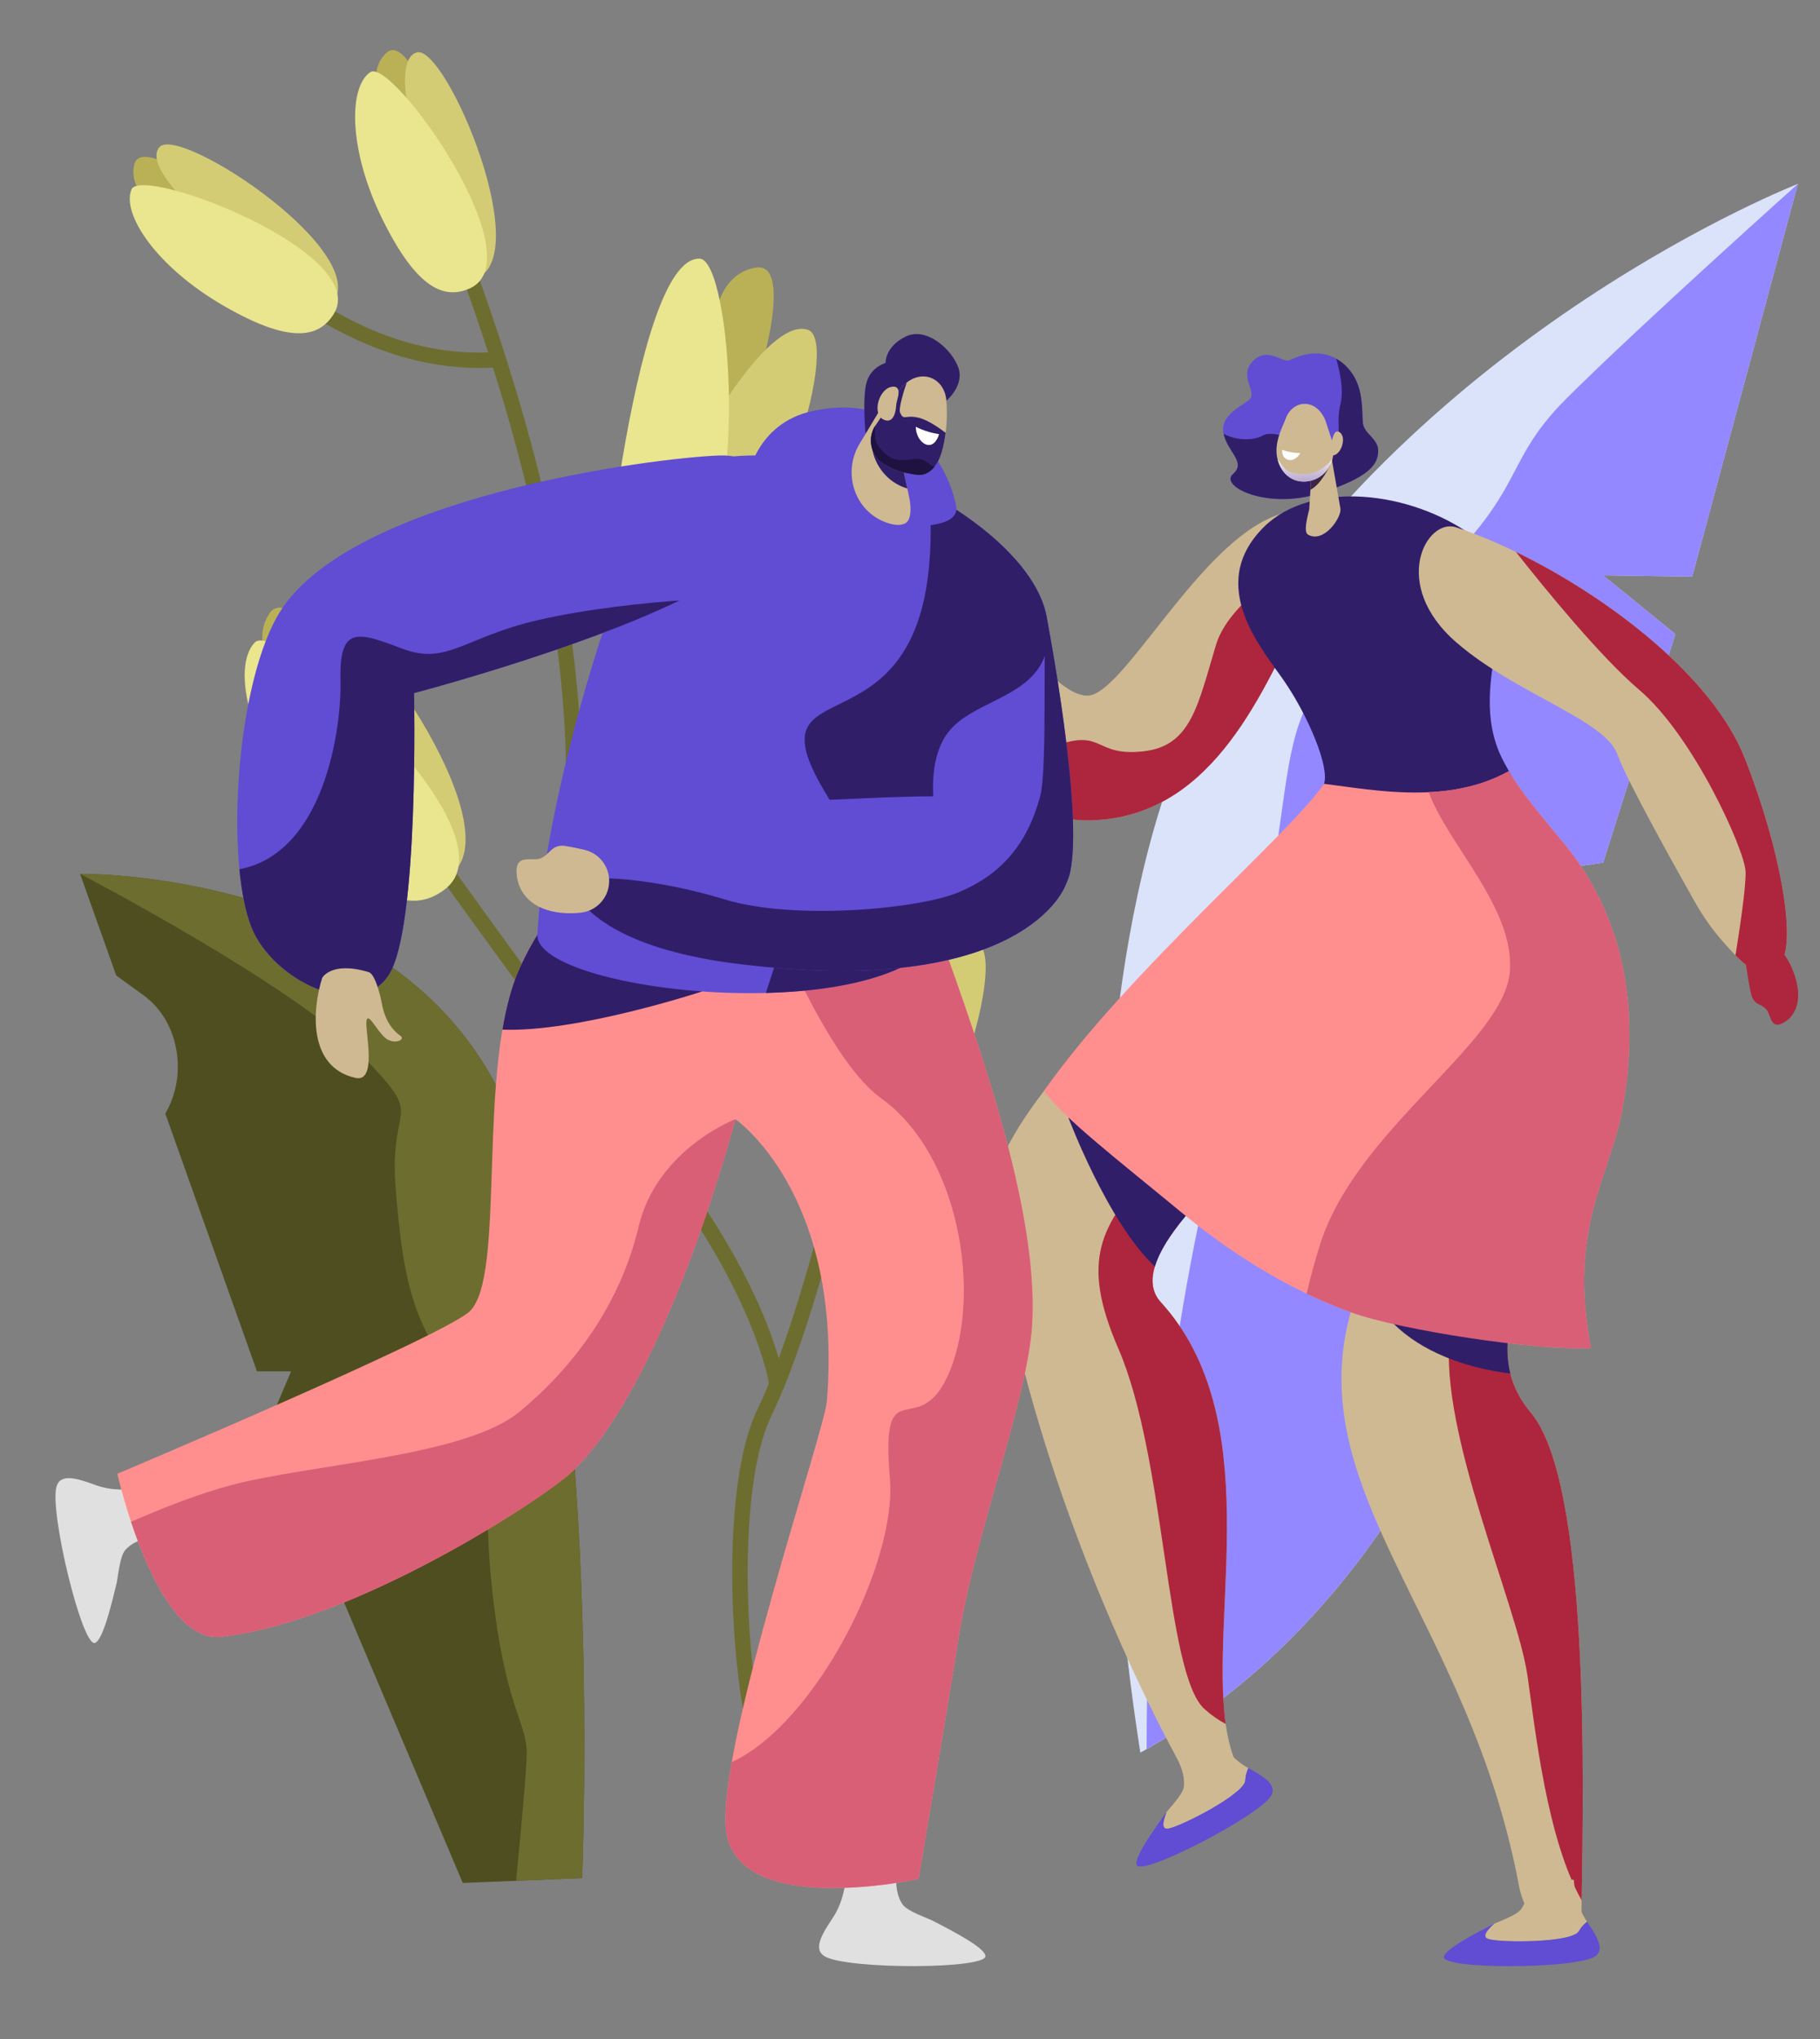 <svg width="250" height="280" viewBox="0 0 250 280" fill="none" xmlns="http://www.w3.org/2000/svg">
<rect x="0" y="0" width="250" height="280" fill="#808080" stroke="none"/>
<path d="M68.37 48.326C56.883 49.187 46.552 44.17 37.906 37.164C37.337 37.674 36.665 38.077 35.951 38.334C46.585 47.091 57.666 51.242 68.528 50.428C68.547 50.428 68.57 50.423 68.589 50.423C69.139 50.348 69.54 49.857 69.499 49.3C69.452 48.719 68.948 48.284 68.37 48.326Z" fill="#6D6D2F"/>
<path d="M78.798 113.096C78.733 113.106 78.672 113.106 78.607 113.106C78.029 113.078 77.581 112.581 77.609 111.996C79.866 68.129 53.599 13.899 53.334 13.356C53.077 12.831 53.292 12.2 53.814 11.942C54.336 11.685 54.966 11.9 55.222 12.424C55.488 12.972 81.993 67.698 79.712 112.104C79.684 112.619 79.293 113.031 78.798 113.096Z" fill="#6D6D2F"/>
<path d="M79.978 146.157C79.451 146.228 78.943 145.886 78.817 145.352C72.609 119.078 79.083 104.059 85.342 89.541C86.065 87.86 86.787 86.185 87.492 84.495C93.322 70.455 94.697 54.415 94.711 54.252C94.758 53.671 95.271 53.241 95.845 53.287C96.423 53.334 96.852 53.844 96.805 54.425C96.791 54.589 95.392 70.951 89.432 85.305C88.728 87.009 88 88.694 87.272 90.378C81.149 104.583 74.815 119.274 80.86 144.866C80.995 145.432 80.645 146.003 80.081 146.134C80.048 146.148 80.011 146.153 79.978 146.157Z" fill="#6D6D2F"/>
<path d="M106.856 191.139C106.282 191.214 105.751 190.807 105.676 190.231C105.658 190.1 103.713 176.78 87.874 157.217C74.694 140.934 45.885 99.931 45.596 99.519C45.26 99.041 45.377 98.381 45.848 98.049C46.324 97.712 46.977 97.829 47.312 98.306C47.602 98.718 76.368 139.666 89.502 155.892C105.765 175.975 107.682 189.398 107.756 189.96C107.84 190.531 107.434 191.064 106.856 191.139Z" fill="#6D6D2F"/>
<path d="M104.067 239.444C103.554 239.514 103.055 239.186 102.915 238.672C100.369 229.185 98.848 204.188 104.09 193.432C111.096 179.05 118.073 145.54 118.143 145.203C118.259 144.632 118.819 144.262 119.388 144.384C119.957 144.501 120.321 145.062 120.204 145.633C119.92 147.019 113.106 179.738 105.984 194.359C101.143 204.291 102.421 228.689 104.953 238.124C105.102 238.686 104.771 239.266 104.212 239.416C104.16 239.43 104.114 239.439 104.067 239.444Z" fill="#6D6D2F"/>
<path d="M121.072 129.847C121.258 127.165 122.293 121.642 127.093 120.945C131.892 120.252 128.235 134.101 126.617 138.397C125.003 142.694 122.429 145.928 121.146 142.525C119.607 138.439 120.624 136.296 121.072 129.847Z" fill="#BAB156"/>
<path d="M120.213 143.504C120.213 143.504 129.009 127.703 134.196 129.5C139.382 131.298 126.738 170.766 115.232 165.459C105.821 161.115 120.213 143.504 120.213 143.504Z" fill="#D3CC75"/>
<path d="M114.164 166.526C114.164 166.526 106.376 161.069 108.684 147.276C110.998 133.483 114.584 119.527 119.323 119.728C124.07 119.929 126.915 163.994 114.164 166.526Z" fill="#EAE58F"/>
<path d="M97.869 45.644C98.055 42.963 99.091 37.44 103.89 36.743C108.689 36.05 105.033 49.899 103.414 54.195C101.8 58.492 99.226 61.726 97.944 58.323C96.409 54.233 97.421 52.089 97.869 45.644Z" fill="#BAB156"/>
<path d="M97.015 59.301C97.015 59.301 105.811 43.501 110.998 45.298C116.184 47.095 103.54 86.564 92.034 81.257C82.623 76.909 97.015 59.301 97.015 59.301Z" fill="#D3CC75"/>
<path d="M94.016 80.713C92.543 82.071 90.239 81.902 88.984 80.339C86.853 77.681 83.957 72.2 85.486 63.074C87.799 49.281 91.386 35.325 96.124 35.521C100.448 35.704 103.195 72.275 94.016 80.713Z" fill="#EAE58F"/>
<path d="M39.692 94.689C37.803 92.779 34.342 88.366 36.982 84.28C39.622 80.199 47.597 92.082 49.757 96.135C51.911 100.183 52.648 104.255 49.248 102.982C45.172 101.452 44.23 99.275 39.692 94.689Z" fill="#BAB156"/>
<path d="M47.788 102.425C47.788 102.425 37.57 85.651 42.336 82.918C47.098 80.185 72.53 115.455 60.968 120.645C51.51 124.895 47.788 102.425 47.788 102.425Z" fill="#D3CC75"/>
<path d="M61.066 122.157C57.079 125.166 51.841 124.446 43.026 113.615C34.207 102.785 31.717 91.674 34.991 88.225C38.265 84.776 71.453 114.317 61.066 122.157Z" fill="#EAE58F"/>
<path d="M53.282 15.508C52.2 13.767 50.372 9.887 53.03 7.299C55.689 4.711 59.611 14.919 60.53 18.298C61.449 21.677 61.304 24.836 58.995 23.31C56.216 21.48 55.885 19.697 53.282 15.508Z" fill="#BAB156"/>
<path d="M57.997 22.65C57.997 22.65 53.231 8.427 57.242 7.201C61.248 5.979 74.204 36.56 64.723 38.456C56.967 40.005 57.997 22.65 57.997 22.65Z" fill="#D3CC75"/>
<path d="M64.541 39.598C61.066 41.156 57.288 39.729 52.559 30.167C47.83 20.605 47.858 11.909 50.876 9.901C53.898 7.889 73.598 35.535 64.541 39.598Z" fill="#EAE58F"/>
<path d="M23.168 29.334C21.307 28.482 17.646 26.268 18.434 22.637C19.222 19.005 28.116 25.332 30.742 27.64C33.372 29.947 34.991 32.657 32.225 32.666C28.9 32.68 27.645 31.379 23.168 29.334Z" fill="#BAB156"/>
<path d="M31.031 32.666C31.031 32.666 19.222 23.46 21.89 20.217C24.557 16.973 52.205 35.264 45.344 42.102C39.738 47.699 31.031 32.666 31.031 32.666Z" fill="#D3CC75"/>
<path d="M45.825 43.155C43.787 46.384 39.855 47.287 30.644 41.947C21.433 36.602 16.662 29.343 18.07 25.997C19.483 22.646 51.132 34.74 45.825 43.155Z" fill="#EAE58F"/>
<path d="M79.963 257.902C79.963 257.902 83.359 175.315 67.216 147.369C51.072 119.425 11 120.001 11 120.001L15.961 133.952L19.764 136.715C24.54 140.187 25.873 147.528 22.705 152.916L35.294 188.317H39.987L36.897 195.581L63.568 258.573L79.963 257.902Z" fill="#4F4E21"/>
<path d="M67.216 147.369C51.072 119.425 11 120.001 11 120.001C11 120.001 40.361 135.314 49.606 144.821C58.853 154.327 53.354 150.582 54.355 163.258C55.354 175.934 56.855 182.182 62.852 189.286C68.849 196.39 65.851 202.151 67.601 218.284C69.35 234.418 72.349 236.434 72.349 240.755C72.349 242.88 71.625 250.784 70.887 258.272L79.965 257.9C79.963 257.902 83.359 175.315 67.216 147.369Z" fill="#6D6D2F"/>
<path d="M156.643 240.676C156.643 240.676 139.688 138.407 167.684 91.8C195.68 45.192 246.962 25.254 246.962 25.254L232.442 79.189L220.208 79.005L230.131 87.079L220.21 118.458L207.989 120.239L215.577 137.305L207.753 174.089L188.701 177.534L201.388 188.274C201.39 188.274 189.361 222.683 156.643 240.676Z" fill="#DAE3FA"/>
<path d="M190.852 84.397C170.866 100.929 181.687 99.719 167.58 155.234C159.181 188.286 157.491 219.966 157.5 240.194C189.568 222.079 201.391 188.274 201.391 188.274L188.703 177.534L207.755 174.089L215.579 137.305L207.992 120.239L220.213 118.458L230.133 87.079L220.211 79.005L232.445 79.189L246.964 25.254C246.964 25.254 225.116 44.809 215.175 54.722C205.231 64.637 210.839 67.866 190.852 84.397Z" fill="#9388FF"/>
<path d="M185.664 179.729C178.348 204.786 201.776 222.29 208.637 258.905C210.077 266.589 217.188 266.646 217.23 263.011C217.41 248.034 218.726 203.963 210.248 193.949C207.443 190.635 206.69 186.924 207.209 183.031C199.537 183.452 192.311 182.122 185.664 179.729Z" fill="#CFB992"/>
<path d="M210.248 193.949C207.443 190.636 206.69 186.925 207.209 183.032C204.495 183.18 201.838 183.106 199.242 182.846C199.214 183.038 199.181 183.231 199.159 183.423C197.637 196.656 208.424 220.45 209.82 230.12C210.885 237.491 212.469 252.483 217.262 260.969C217.503 244.391 218.369 203.543 210.248 193.949Z" fill="#AD263D"/>
<path d="M177.161 49.465C176.172 49.952 173.793 47.19 171.724 50.06C170.465 51.804 172.61 53.927 171.661 54.83C170.71 55.733 167.561 56.936 168.061 59.492C168.561 62.049 171.262 63.453 169.36 65.109C167.46 66.762 174.01 70.023 181.185 67.767C188.361 65.51 189.262 63.656 189.31 61.952C189.361 60.247 187.36 59.596 187.21 58.091C187.06 56.587 187.286 54.05 186.061 51.823C184.981 49.859 182.062 47.059 177.161 49.465Z" fill="#614CD4"/>
<path d="M209.687 258.125C209.687 258.125 210.128 260.33 209.035 262.053C208.559 262.804 207.169 263.364 205.252 264.166C204.349 264.95 203.466 265.957 204.444 266.27C206.119 266.805 215.946 266.811 216.87 265.198C217.18 264.656 217.572 264.229 218.007 263.897C216.695 261.979 216.33 259.863 216.17 258.125H209.687Z" fill="#CFB992"/>
<path d="M216.87 265.198C215.948 266.811 206.119 266.805 204.444 266.27C203.466 265.957 204.349 264.95 205.252 264.166C202.217 265.711 198.47 267.705 198.339 268.733C198.124 270.448 216.003 270.395 218.975 268.733C220.529 267.864 219.443 265.999 218.005 263.895C217.57 264.229 217.178 264.656 216.87 265.198Z" fill="#614CD4"/>
<path d="M149.372 95.526C154.102 95.526 163.925 76.032 174.215 71.252C184.667 66.397 181.36 78.984 178.614 84.584C173.07 95.888 166.011 112.637 149.245 112.662C136.554 112.681 124.885 94.143 125.895 82.803C126.49 76.126 128.082 76.233 130.883 75.552C136.016 81.85 144.131 95.526 149.372 95.526Z" fill="#CFB992"/>
<path d="M167.051 88.501C164.514 96.9 163.624 102.459 157.025 103.178C150.426 103.897 151.567 100.207 145.477 102.244C139.386 104.28 133.293 97.626 130.375 91.409C128.955 88.385 127.3 85.391 125.878 83.08C125.077 94.443 136.655 112.679 149.243 112.66C166.009 112.635 173.068 95.885 178.612 84.581C179.841 82.075 181.179 78.17 181.349 75.055C176.031 78.144 168.637 83.251 167.051 88.501Z" fill="#AD263D"/>
<path d="M187.212 58.088C187.062 56.585 187.288 54.047 186.063 51.821C185.586 50.956 184.751 49.928 183.547 49.254C183.992 50.795 184.624 53.555 184.133 55.454C183.42 58.217 184.527 60.628 183.18 61.776C181.832 62.924 175.742 58.535 173.458 59.807C172.059 60.586 169.64 60.459 168.076 59.556C168.609 62.07 171.243 63.466 169.36 65.104C167.46 66.758 174.01 70.019 181.185 67.762C188.361 65.506 189.262 63.652 189.31 61.947C189.361 60.245 187.362 59.592 187.212 58.088Z" fill="#311E69"/>
<path d="M181.874 107.632C182.632 105.331 179.772 98.501 176.503 93.674C173.521 89.271 165.505 80.405 173.624 72.355C180.059 65.978 193.661 67.255 202.417 73.677C211.526 80.359 201.255 91.948 205.912 103.248C207.548 107.222 213.158 113.586 209.143 118.429C196.85 133.251 180.664 111.315 181.874 107.632Z" fill="#311E69"/>
<path d="M182.828 62.453L184.121 69.826C184.329 71.04 181.849 74.653 179.686 73.427C179.053 73.068 179.517 71.276 179.839 69.927L180.251 63.345L182.828 62.453Z" fill="#CFB992"/>
<path d="M180.006 67.255C181.508 66.51 182.71 63.872 182.71 63.872L180.192 64.286L180.006 67.255Z" fill="#3D2547"/>
<path d="M182.056 57.72L182.961 60.484C183.678 62.675 182.606 65.138 180.438 65.903C178.435 66.608 176.248 65.743 175.518 63.18C174.869 60.901 176.187 58.627 176.611 57.479C177.576 54.861 180.784 54.62 182.056 57.72Z" fill="#CFB992"/>
<path d="M182.813 60.744C182.933 60.52 183.019 60.279 183.091 60.033C183.226 59.566 183.536 58.904 184.127 59.446C184.987 60.234 184.131 62.679 182.927 62.535C182.03 62.427 182.507 61.311 182.813 60.744Z" fill="#CFB992"/>
<path d="M178.612 62.207C178.612 62.207 177.555 62.271 176.117 61.778C176.117 61.778 176.067 62.52 176.48 62.89C176.978 63.339 177.998 63.345 178.612 62.207Z" fill="white"/>
<path d="M180.035 65.022C179.192 65.187 177.629 65.096 176.925 64.679C176.3 64.309 175.63 63.282 175.486 63.053C175.497 63.096 175.503 63.138 175.516 63.18C176.246 65.743 178.432 66.61 180.436 65.904C181.773 65.432 182.69 64.316 183.032 63.015C182.056 64.292 180.794 64.874 180.035 65.022Z" fill="url(#paint0_linear)"/>
<path d="M161.469 241.071C161.469 241.071 162.842 243.232 162.652 245.264C162.569 246.15 161.585 247.283 160.239 248.871C159.79 249.982 159.461 251.28 160.473 251.113C162.207 250.827 170.963 246.351 171.054 244.492C171.083 243.869 171.239 243.31 171.475 242.816C169.438 241.705 168.152 239.988 167.224 238.512L161.469 241.071Z" fill="#CFB992"/>
<path d="M171.052 244.493C170.961 246.349 162.207 250.826 160.471 251.113C159.459 251.28 159.788 249.982 160.237 248.872C158.236 251.633 155.802 255.116 156.152 256.091C156.736 257.717 172.637 249.517 174.531 246.681C175.52 245.199 173.707 244.034 171.473 242.816C171.237 243.311 171.081 243.871 171.052 244.493Z" fill="#614CD4"/>
<path d="M145.654 146.983C139.821 154.04 135.847 160.62 136.364 165.395C139.511 194.438 153.231 226.278 162.373 242.727C163.837 245.36 170.383 243.801 169.474 241.355C164.217 227.198 175.525 196.455 159.438 178.801C156.757 175.859 159.199 171.081 163.757 165.94C154.906 158.626 148.598 150.895 145.654 146.983Z" fill="#CFB992"/>
<path d="M161.469 241.071L161.471 241.076C161.471 241.073 161.469 241.073 161.469 241.071Z" fill="#CFB992"/>
<path d="M162.375 242.725C162.192 242.395 162.004 242.05 161.818 241.71C162.211 242.501 162.778 243.909 162.651 245.264C162.569 246.15 161.584 247.284 160.239 248.872C159.79 249.982 159.461 251.28 160.473 251.113C162.206 250.828 170.963 246.351 171.053 244.493C171.083 243.869 171.239 243.311 171.475 242.816C170.71 242.399 170.052 241.896 169.478 241.353C170.385 243.799 163.837 245.357 162.375 242.725Z" fill="#CFB992"/>
<path d="M160.471 251.113C159.458 251.28 159.787 249.982 160.237 248.871C158.235 251.633 155.802 255.116 156.152 256.09C156.736 257.717 172.637 249.516 174.531 246.681C175.52 245.198 173.706 244.033 171.473 242.815C171.235 243.31 171.081 243.868 171.051 244.492C170.96 246.351 162.206 250.825 160.471 251.113Z" fill="#614CD4"/>
<path d="M161.818 241.71C161.629 241.327 161.481 241.09 161.47 241.075C161.589 241.291 161.702 241.498 161.818 241.71Z" fill="#CFB992"/>
<path d="M159.44 178.798C156.759 175.857 159.201 171.078 163.759 165.938C161.658 164.204 159.707 162.447 157.904 160.721C151.398 168.236 148.26 172.837 153.6 185.144C160.197 200.347 160.07 229.866 165.463 234.702C166.41 235.552 167.392 236.218 168.367 236.743C166.171 221.3 173.951 194.725 159.44 178.798Z" fill="#AD263D"/>
<path d="M158.636 173.927C159.345 171.546 161.224 168.799 163.759 165.938C161.26 163.874 158.971 161.779 156.894 159.742L146.744 153.437C146.746 153.437 152.145 167.864 158.636 173.927Z" fill="#311E69"/>
<path d="M214.632 115.597C211.549 111.836 209.004 108.884 207.249 105.904C199.001 110.489 189.049 108.55 181.875 107.634C177.195 114.538 154.994 133.311 143.393 149.823C146.335 153.735 153.383 159.135 162.236 166.45C168.77 171.846 176.689 177.005 185.662 180.238C192.31 182.632 210.862 185.525 218.532 185.106C215.36 168.564 221.153 161.624 222.847 152.363C226.031 134.958 220.9 123.028 214.632 115.597Z" fill="#FF8F8F"/>
<path d="M200.106 88.267C208.322 95.355 220.491 98.846 222.167 103.593C223.395 107.07 230.19 119.22 232.805 123.846C233.88 125.749 235.125 127.551 236.567 129.19C239.226 132.209 242.333 135.747 244.767 131.928C246.627 129.01 244.693 116.889 239.678 104.139C234.266 90.38 213.856 76.954 200.001 72.408C195.941 71.078 190.837 80.272 200.106 88.267Z" fill="#CFB992"/>
<path d="M239.779 132.101C239.779 132.101 240.367 136.307 240.686 136.981C241.179 138.026 241.82 137.797 242.578 138.557C243.335 139.316 243.105 141.682 245.241 140.288C246.523 139.451 247.593 137.531 246.629 134.285C245.663 131.039 243.672 129.439 243.672 129.439L239.779 132.101Z" fill="#AD263D"/>
<path d="M131.733 79.967C131.733 79.967 132.916 76.146 132.914 75.442C132.912 74.353 132.275 74.29 131.933 73.338C131.591 72.387 132.737 70.463 130.358 70.79C128.93 70.987 127.249 72.194 126.773 75.349C126.296 78.504 127.353 80.669 127.353 80.669L131.733 79.967Z" fill="#CFB992"/>
<path d="M239.676 104.138C235.266 92.925 220.896 81.936 208.227 75.791C212.253 80.893 219.881 90.242 225.171 94.735C232.657 101.098 239.661 116.747 239.777 119.674C239.857 121.733 238.94 127.781 238.389 131.187C240.57 133.414 242.871 134.898 244.765 131.925C246.625 129.012 244.691 116.889 239.676 104.138Z" fill="#AD263D"/>
<path d="M191.059 181.389C193.117 183.603 197.925 187.388 207.462 188.622C207.009 186.821 206.954 184.95 207.209 183.032C201.565 183.34 196.164 182.7 191.059 181.389Z" fill="#311E69"/>
<path d="M214.632 115.597C211.549 111.836 209.004 108.886 207.249 105.904C203.774 107.835 199.996 108.607 196.253 108.786C198.91 116.012 208.002 124.633 207.407 133.311C206.73 143.175 186.428 154.881 181.349 170.829C180.588 173.218 179.979 175.496 179.487 177.644C181.484 178.6 183.545 179.475 185.664 180.238C192.312 182.632 210.864 185.525 218.534 185.106C215.362 168.564 221.155 161.624 222.849 152.363C226.031 134.958 220.9 123.028 214.632 115.597Z" fill="#D95F76"/>
<path d="M102.691 65.673C102.691 65.673 103.773 58.158 111.58 56.452C124.634 53.595 130.368 64.121 131.347 69.539C132.323 74.954 109.937 71.573 102.691 65.673Z" fill="#614CD4"/>
<path d="M114.341 263.449C115.733 261.373 116.114 259.087 116.275 257.209L123.198 257.18C123.198 257.18 122.736 259.563 123.911 261.419C124.423 262.229 125.91 262.828 127.962 263.682C131.212 265.338 135.223 267.473 135.364 268.583C135.603 270.434 116.507 270.457 113.326 268.676C111.662 267.744 112.814 265.724 114.341 263.449Z" fill="#E0E0E0"/>
<path d="M13.062 203.91C15.403 204.775 17.708 204.608 19.566 204.321L21.23 211.06C21.23 211.06 18.811 211.174 17.29 212.755C16.626 213.445 16.398 215.037 16.054 217.236C15.217 220.793 14.095 225.204 13.053 225.605C11.318 226.276 6.784 207.674 7.758 204.156C8.266 202.316 10.495 202.963 13.062 203.91Z" fill="#E0E0E0"/>
<path d="M143.857 85.176C143.857 85.176 148.862 111.277 146.999 119.761C145.137 128.244 129.021 132.342 124.727 121.471C120.435 110.601 124.47 80.959 143.857 85.176Z" fill="#614CD4"/>
<path d="M64.429 180.158C69.674 175.578 65.291 146.429 71.369 132.97C75.986 122.749 83.156 118.109 83.548 111.131C89.47 116.367 112.953 123.677 125.003 117.215C132.726 138.335 142.936 164.891 141.755 182.192C141.063 192.336 133.823 211.034 131.602 225.284C129.997 235.584 126.172 258.013 126.172 258.013C126.172 258.013 100.957 263.627 99.713 251.124C98.579 239.707 113.263 196.44 113.581 192.456C115.865 163.87 101.012 153.69 101.012 153.69C101.012 153.69 91.668 189.659 78.542 202.128C74.807 205.674 48.861 222.74 30.332 224.777C21.365 225.762 16.118 202.382 16.118 202.382C16.118 202.382 60.337 183.732 64.429 180.158Z" fill="#FF8F8F"/>
<path d="M74.128 127.832C73.16 129.388 72.221 131.084 71.369 132.97C70.292 135.358 69.543 138.242 69.011 141.39C79.269 141.807 96.457 136.144 96.457 136.144L74.128 127.832Z" fill="#311E69"/>
<path d="M103.457 75.711C95.62 85.023 56.877 95.177 56.877 95.177C56.877 95.177 57.575 127.17 53.465 133.776C49.354 140.381 37.528 134.681 34.584 127.424C30.994 118.574 32.312 95.086 38 84.78C47.151 68.204 90.255 62.808 98.887 62.546C107.278 62.292 106.593 71.987 103.457 75.711Z" fill="#614CD4"/>
<path d="M125.003 117.217C119.212 120.323 110.783 120.243 102.929 118.746C107.514 130.528 114.526 146.137 121.024 150.808C131.882 158.613 134.759 177.614 130.529 188.132C126.298 198.649 120.884 187.294 122.238 202.982C123.244 214.65 111.989 236.69 100.514 241.982C99.835 245.818 99.502 249.017 99.713 251.128C100.957 263.631 126.172 258.017 126.172 258.017C126.172 258.017 129.997 235.59 131.602 225.288C133.823 211.036 141.063 192.34 141.754 182.196C142.935 164.893 132.728 138.337 125.003 117.217Z" fill="#D95F76"/>
<path d="M130.164 126.718C131.855 121.964 125.098 108.423 129.938 100.99C133.645 95.298 145.38 96.118 143.855 85.176C142.442 75.02 125.511 65.124 117.266 63.975C110.483 63.032 99.416 60.808 93.38 65.047C86.522 69.862 74.746 109.188 73.816 128.333C73.423 136.535 124.729 141.987 130.164 126.718Z" fill="#614CD4"/>
<path d="M143.857 85.176C143.075 79.559 137.549 74.026 131.37 70.004C131.275 71.167 129.924 71.844 127.834 72.116C127.861 74.616 127.745 77.214 127.391 79.722C124 103.644 102.691 91.409 113.609 109.243C118.497 117.226 109.718 122.476 107.348 129.771C106.601 132.067 105.863 134.332 105.203 136.356C116.842 136.058 127.808 133.334 130.164 126.718C131.855 121.964 125.098 108.423 129.938 100.99C133.648 95.298 145.38 96.12 143.857 85.176Z" fill="#311E69"/>
<path d="M129.997 55.031C129.997 55.031 132.547 52.916 131.621 50.421C130.695 47.926 127.235 44.822 124.386 46.226C121.536 47.63 121.635 49.852 121.635 49.852C121.635 49.852 119.678 50.362 119.05 52.459C118.421 54.557 118.898 59.573 118.898 59.573C118.898 59.573 128.563 58.499 129.997 55.031Z" fill="#311E69"/>
<path d="M120.773 56.452L118.054 60.979C115.688 64.918 117.373 70.162 121.682 71.733C122.704 72.106 123.643 72.216 124.316 71.881C125.104 71.49 125.22 70.054 124.919 68.405L122.957 59.355L120.773 56.452Z" fill="#CFB992"/>
<path d="M123.352 61.173C121.814 60.539 119.722 59.645 119.722 59.645C119.722 59.645 119.305 62.228 121.114 64.639C122.072 65.914 123.343 66.705 124.632 67.083L123.352 61.173Z" fill="#311E69"/>
<path d="M123.591 53.498L120.119 58.629C119.109 60.41 119.693 62.677 121.442 63.736C122.84 64.582 123.82 64.867 125.826 65.189C127.496 65.457 128.77 64.142 129.377 62.019C130.166 59.266 130.111 56.504 129.997 55.031C129.742 51.668 126.096 50.317 123.591 53.498Z" fill="#CFB992"/>
<path d="M120.119 58.63L123.59 53.498C123.896 53.108 124.221 52.789 124.554 52.531C124.145 53.644 123.434 56.09 123.624 56.591C124.109 57.879 124.328 56.887 126.241 57.376C127.46 57.687 128.962 58.725 129.894 59.437C129.788 60.273 129.63 61.144 129.379 62.021C128.772 64.144 127.498 65.46 125.828 65.191C123.822 64.87 122.841 64.584 121.443 63.738C119.691 62.677 119.109 60.41 120.119 58.63Z" fill="#311E69"/>
<path d="M125.792 58.598C125.792 58.598 127.034 59.313 128.989 59.623C128.989 59.623 128.687 60.871 127.818 61.085C126.95 61.298 125.817 60.199 125.792 58.598Z" fill="white"/>
<path d="M126.929 63.229C125.225 62.345 123.068 64.696 120.6 61.171C120.14 60.514 120.157 59.258 120.195 58.52L120.119 58.632C119.109 60.412 119.693 62.679 121.442 63.738C122.84 64.584 123.82 64.87 125.826 65.191C126.845 65.354 127.716 64.927 128.378 64.087C128.04 64.047 127.45 63.497 126.929 63.229Z" fill="#1E1240"/>
<path d="M123.086 55.83C123.111 55.447 123.194 55.071 123.299 54.703C123.499 54.001 123.634 52.91 122.449 53.126C120.724 53.439 119.729 56.845 121.378 57.625C122.605 58.205 123.023 56.797 123.086 55.83Z" fill="#CFB992"/>
<path d="M146.375 121.539C146.375 121.539 140.894 137.362 101.014 132.314C68.12 128.151 73.883 108.374 97.366 109.877C120.849 111.381 149.967 103.303 146.375 121.539Z" fill="#614CD4"/>
<path d="M143.857 85.176C143.089 85.008 143.975 105.335 142.881 109.355C141.018 116.198 137.345 120.101 131.821 122.476C126.298 124.85 109.039 126.417 99.563 123.514C90.472 120.727 81.009 119.917 78.343 121.165C79.82 125.813 86.811 130.519 101.01 132.317C140.89 137.364 146.371 121.541 146.371 121.541C146.373 121.535 146.373 121.526 146.375 121.52C146.647 120.96 146.862 120.374 146.997 119.763C148.861 111.279 143.857 85.176 143.857 85.176Z" fill="#311E69"/>
<path d="M83.62 120.256C83.331 118.513 82.025 117.116 80.309 116.71C78.965 116.392 77.557 116.096 77.107 116.132C75.663 116.251 75.6 117.213 74.349 117.826C73.098 118.439 70.507 116.925 71.021 120.461C71.329 122.582 72.987 124.975 77.188 125.358C78.136 125.445 79.016 125.419 79.809 125.326C82.293 125.039 84.029 122.728 83.62 120.256Z" fill="#CFB992"/>
<path d="M87.722 168.452C85.183 179.141 78.755 187.793 71.308 193.9C63.864 200.007 42.882 201.026 31.884 203.91C27.354 205.099 22.337 207.071 18.001 208.981C20.27 215.813 24.52 225.417 30.334 224.778C48.863 222.742 74.809 205.676 78.544 202.13C91.672 189.66 101.014 153.692 101.014 153.692C101.014 153.692 90.259 157.765 87.722 168.452Z" fill="#D95F76"/>
<path d="M55.196 89.054C48.972 86.679 46.604 86 46.773 93.465C46.922 100.066 44.554 117.149 32.886 119.368C33.2 122.597 33.761 125.398 34.583 127.424C37.527 134.681 49.354 140.382 53.464 133.776C57.575 127.17 56.877 95.177 56.877 95.177C56.877 95.177 79.151 89.339 93.338 82.454C89.038 82.769 80.876 83.535 73.817 85.174C63.693 87.527 61.419 91.428 55.196 89.054Z" fill="#311E69"/>
<path d="M50.66 133.501C51.497 133.755 52.203 136.465 52.448 137.798C52.916 140.341 54.078 141.587 54.962 142.206C55.846 142.828 54.032 143.534 52.857 142.473C51.68 141.413 50.527 138.874 50.331 140.25C50.137 141.627 51.87 148.711 48.814 148.017C42.232 146.526 42.911 138.533 44.257 134.283C44.257 134.285 45.501 131.938 50.66 133.501Z" fill="#CFB992"/>
<defs>
<linearGradient id="paint0_linear" x1="179.234" y1="62.439" x2="179.521" y2="69.076" gradientUnits="userSpaceOnUse">
<stop stop-color="white"/>
<stop offset="0.093" stop-color="#F2EEF6"/>
<stop offset="0.388" stop-color="#CBBFDB"/>
<stop offset="0.647" stop-color="#AF9CC8"/>
<stop offset="0.861" stop-color="#9E87BC"/>
<stop offset="1" stop-color="#987FB8"/>
</linearGradient>
</defs>
</svg>
